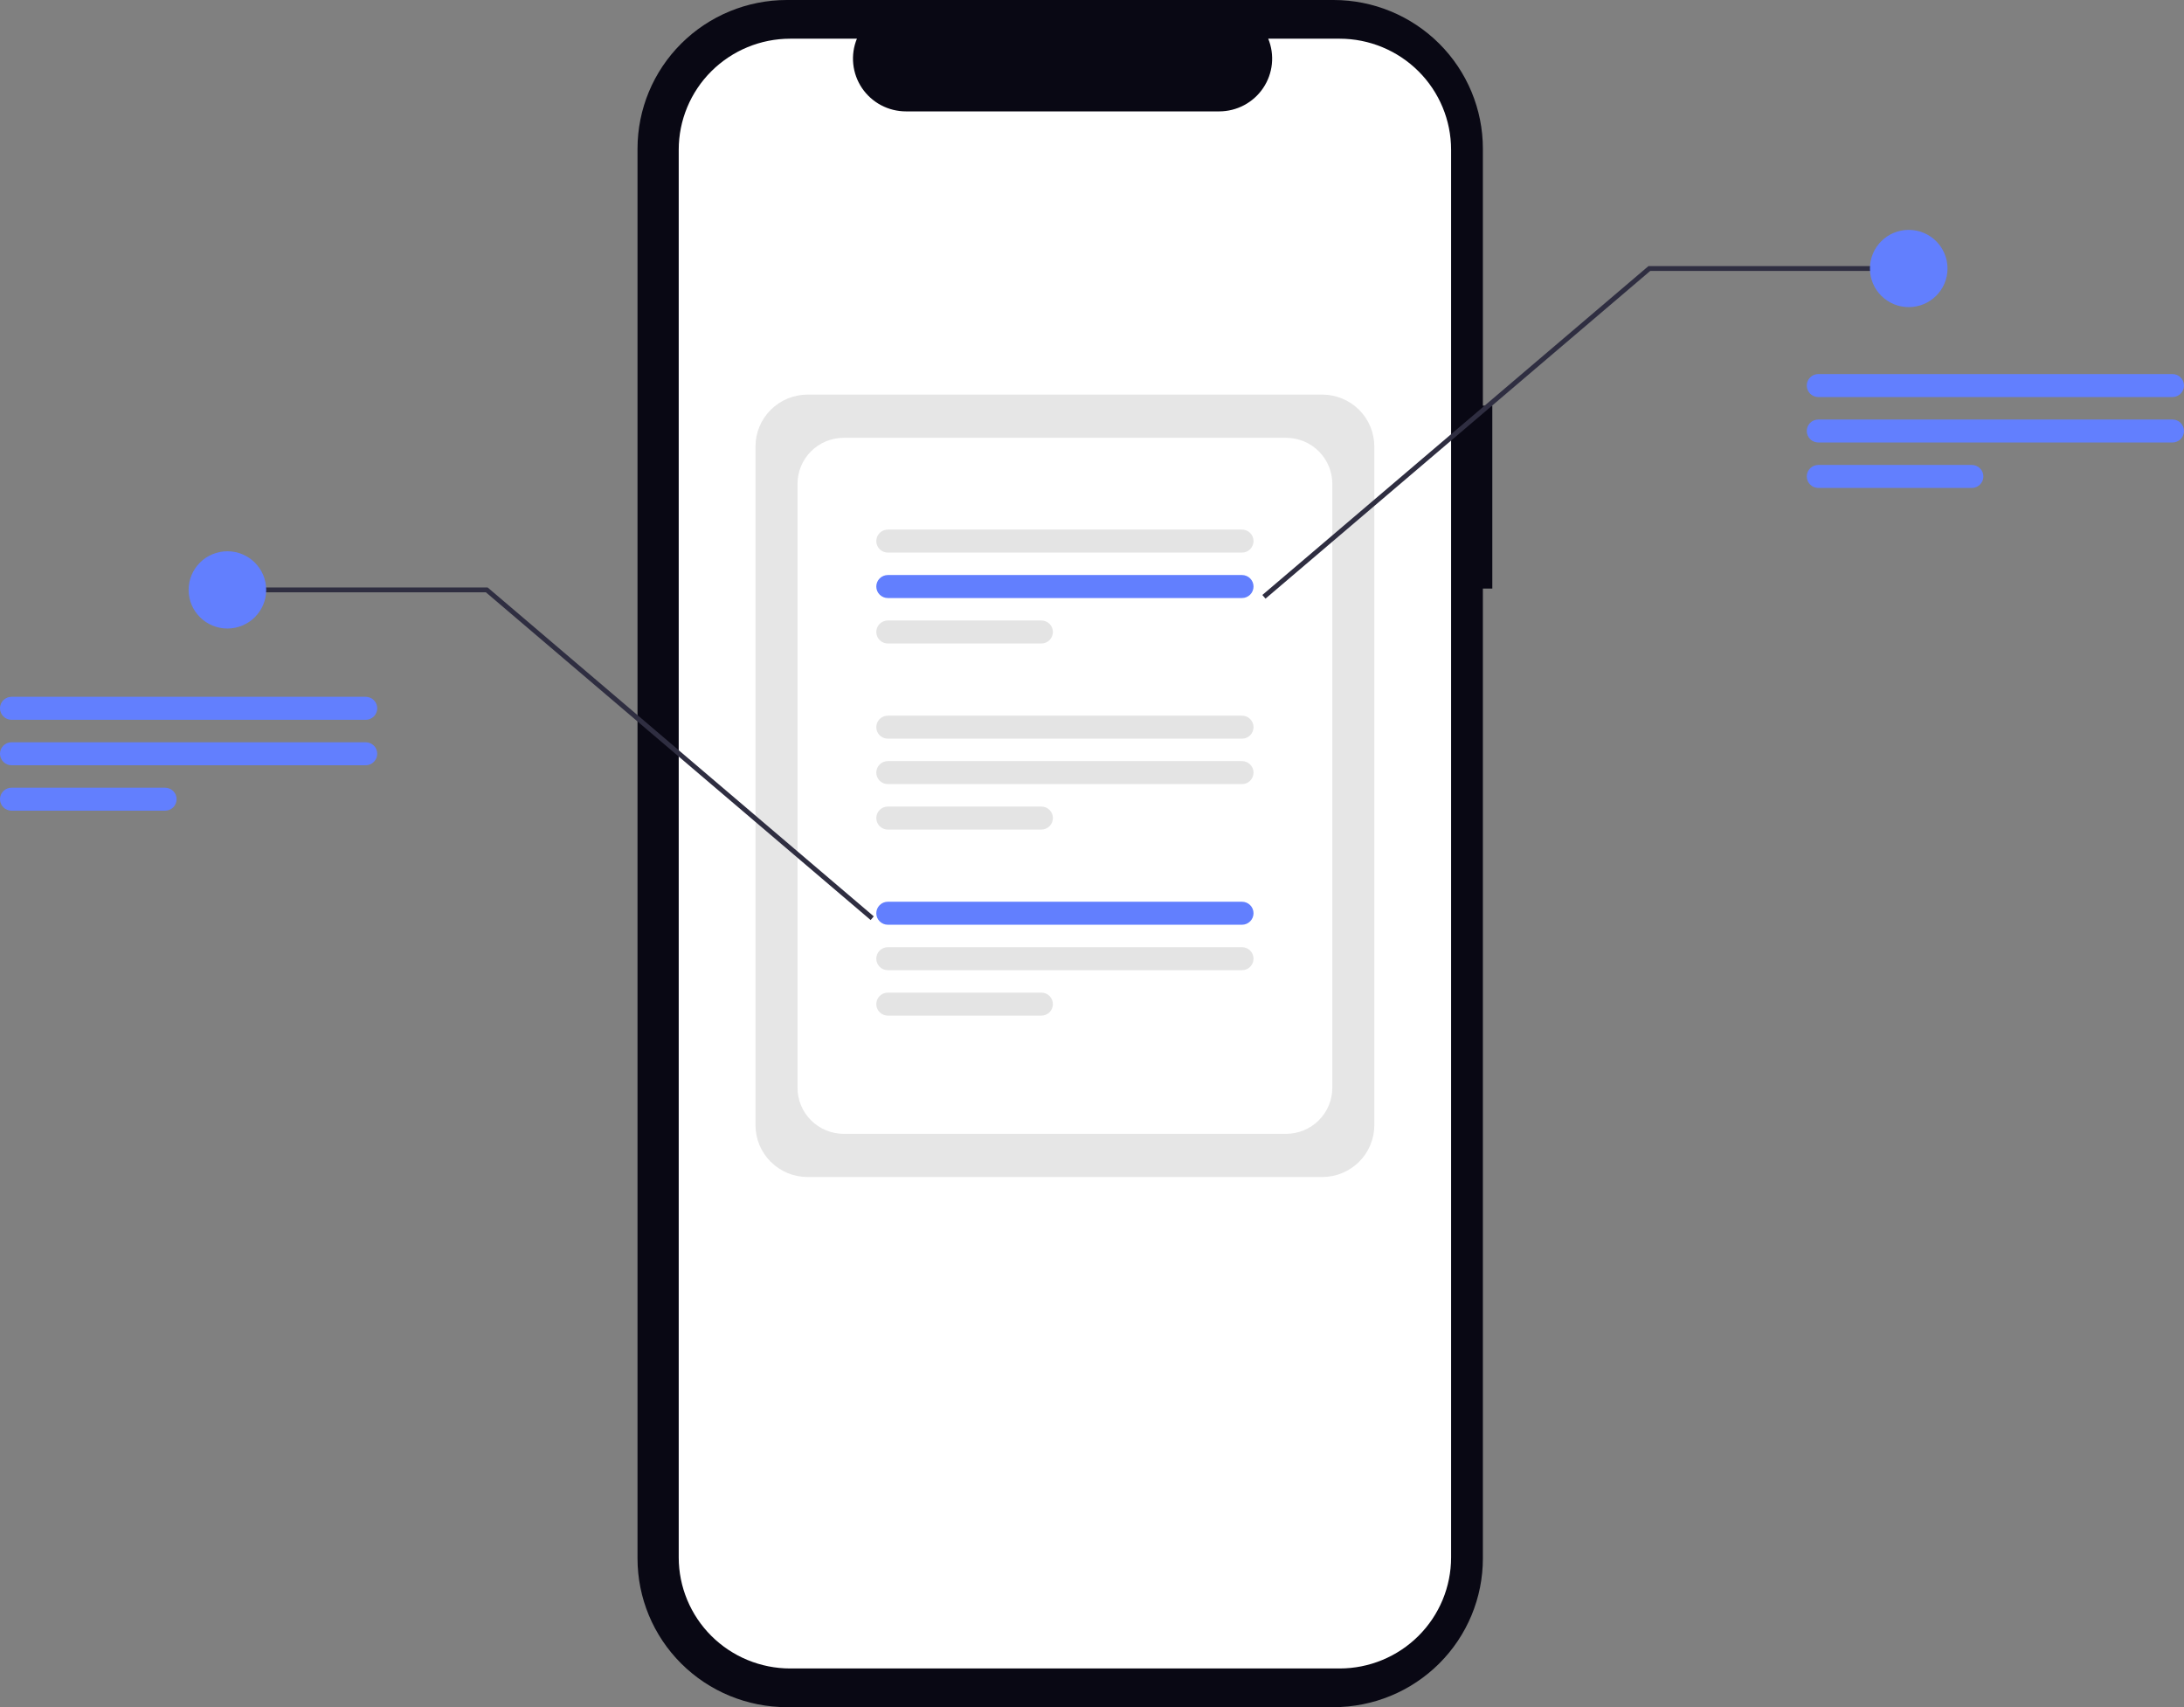<svg width="371" height="290" viewBox="0 0 371 290" fill="none" xmlns="http://www.w3.org/2000/svg">
<rect x="0" y="0" width="371" height="290" fill="#808080" stroke="none"/>
<g clip-path="url(#clip0_3_62)">
<path d="M253.501 68.915H251.9V25.263C251.9 18.563 249.227 12.137 244.469 7.399C239.712 2.662 233.259 0 226.531 0H133.664C126.936 0 120.483 2.662 115.726 7.399C110.968 12.137 108.296 18.563 108.296 25.263V264.736C108.296 271.437 110.968 277.862 115.726 282.6C120.483 287.338 126.936 290 133.664 290H226.531C233.259 290 239.712 287.338 244.469 282.6C249.227 277.862 251.9 271.437 251.9 264.736V99.986H253.5L253.501 68.915Z" fill="#090814"/>
<path d="M227.558 6.573H215.436C215.993 7.934 216.206 9.41 216.056 10.873C215.905 12.335 215.396 13.738 214.572 14.958C213.749 16.178 212.637 17.178 211.334 17.869C210.032 18.56 208.578 18.922 207.102 18.922H153.898C152.422 18.922 150.968 18.56 149.665 17.869C148.363 17.178 147.251 16.178 146.427 14.958C145.604 13.738 145.095 12.335 144.944 10.873C144.793 9.411 145.006 7.934 145.564 6.573H134.242C129.217 6.573 124.398 8.561 120.845 12.099C117.292 15.637 115.296 20.436 115.296 25.44V264.562C115.296 269.565 117.292 274.364 120.845 277.903C124.398 281.441 129.217 283.429 134.242 283.429H227.554C230.042 283.429 232.506 282.941 234.805 281.992C237.103 281.044 239.192 279.654 240.951 277.903C242.71 276.151 244.106 274.071 245.058 271.782C246.01 269.493 246.5 267.039 246.5 264.562V25.44C246.5 20.437 244.505 15.638 240.953 12.1C237.4 8.562 232.582 6.574 227.558 6.573Z" fill="white"/>
<path d="M224.62 199.944H137.177C134.833 199.941 132.586 199.013 130.929 197.363C129.272 195.713 128.34 193.475 128.337 191.141V75.836C128.34 73.502 129.272 71.264 130.929 69.614C132.586 67.964 134.833 67.036 137.177 67.033H224.62C226.963 67.036 229.21 67.964 230.867 69.614C232.524 71.264 233.456 73.502 233.459 75.836V191.139C233.457 193.473 232.525 195.711 230.868 197.362C229.211 199.013 226.964 199.941 224.62 199.944Z" fill="#E6E6E6"/>
<path d="M218.473 192.608H143.323C141.243 192.605 139.248 191.781 137.777 190.316C136.305 188.851 135.478 186.864 135.475 184.792V82.187C135.477 80.115 136.305 78.129 137.776 76.663C139.248 75.198 141.243 74.374 143.323 74.372H218.473C220.554 74.373 222.55 75.197 224.022 76.662C225.494 78.128 226.322 80.115 226.324 82.187V184.792C226.322 186.865 225.494 188.852 224.022 190.317C222.55 191.782 220.554 192.606 218.473 192.608Z" fill="white"/>
<path d="M210.976 93.87H150.82C150.299 93.87 149.8 93.664 149.432 93.298C149.063 92.931 148.857 92.434 148.857 91.916C148.857 91.397 149.063 90.9 149.432 90.534C149.8 90.167 150.299 89.961 150.82 89.961H210.976C211.497 89.961 211.996 90.167 212.364 90.534C212.732 90.9 212.939 91.397 212.939 91.916C212.939 92.434 212.732 92.931 212.364 93.298C211.996 93.664 211.497 93.87 210.976 93.87Z" fill="#E4E4E4"/>
<path d="M210.976 101.591H150.82C150.299 101.591 149.8 101.385 149.432 101.018C149.063 100.652 148.857 100.154 148.857 99.636C148.857 99.118 149.063 98.62 149.432 98.254C149.8 97.887 150.299 97.681 150.82 97.681H210.976C211.497 97.681 211.996 97.887 212.364 98.254C212.732 98.62 212.939 99.118 212.939 99.636C212.939 100.154 212.732 100.652 212.364 101.018C211.996 101.385 211.497 101.591 210.976 101.591Z" fill="#627FFE"/>
<path d="M176.896 109.311H150.82C150.299 109.311 149.8 109.105 149.432 108.738C149.063 108.372 148.857 107.875 148.857 107.356C148.857 106.838 149.063 106.341 149.432 105.974C149.8 105.608 150.299 105.402 150.82 105.402H176.896C177.417 105.402 177.916 105.608 178.284 105.974C178.652 106.341 178.859 106.838 178.859 107.356C178.859 107.875 178.652 108.372 178.284 108.738C177.916 109.105 177.417 109.311 176.896 109.311Z" fill="#E4E4E4"/>
<path d="M210.976 125.48H150.82C150.299 125.48 149.8 125.274 149.432 124.908C149.063 124.541 148.857 124.044 148.857 123.525C148.857 123.007 149.063 122.51 149.432 122.143C149.8 121.777 150.299 121.571 150.82 121.571H210.976C211.497 121.571 211.996 121.777 212.364 122.143C212.732 122.51 212.939 123.007 212.939 123.525C212.939 124.044 212.732 124.541 212.364 124.908C211.996 125.274 211.497 125.48 210.976 125.48Z" fill="#E4E4E4"/>
<path d="M210.976 133.199H150.82C150.299 133.199 149.8 132.993 149.432 132.627C149.063 132.26 148.857 131.763 148.857 131.245C148.857 130.726 149.063 130.229 149.432 129.863C149.8 129.496 150.299 129.29 150.82 129.29H210.976C211.497 129.29 211.996 129.496 212.364 129.863C212.732 130.229 212.939 130.726 212.939 131.245C212.939 131.763 212.732 132.26 212.364 132.627C211.996 132.993 211.497 133.199 210.976 133.199Z" fill="#E4E4E4"/>
<path d="M176.896 140.921H150.82C150.299 140.921 149.8 140.715 149.432 140.348C149.063 139.982 148.857 139.484 148.857 138.966C148.857 138.448 149.063 137.95 149.432 137.584C149.8 137.217 150.299 137.011 150.82 137.011H176.896C177.417 137.011 177.916 137.217 178.284 137.584C178.652 137.95 178.859 138.448 178.859 138.966C178.859 139.484 178.652 139.982 178.284 140.348C177.916 140.715 177.417 140.921 176.896 140.921Z" fill="#E4E4E4"/>
<path d="M210.976 157.089H150.82C150.299 157.089 149.8 156.883 149.432 156.517C149.063 156.15 148.857 155.653 148.857 155.135C148.857 154.616 149.063 154.119 149.432 153.753C149.8 153.386 150.299 153.18 150.82 153.18H210.976C211.497 153.18 211.996 153.386 212.364 153.753C212.732 154.119 212.939 154.616 212.939 155.135C212.939 155.653 212.732 156.15 212.364 156.517C211.996 156.883 211.497 157.089 210.976 157.089Z" fill="#627FFE"/>
<path d="M210.976 164.81H150.82C150.299 164.81 149.8 164.604 149.432 164.238C149.063 163.871 148.857 163.374 148.857 162.855C148.857 162.337 149.063 161.84 149.432 161.473C149.8 161.107 150.299 160.901 150.82 160.901H210.976C211.497 160.901 211.996 161.107 212.364 161.473C212.732 161.84 212.939 162.337 212.939 162.855C212.939 163.374 212.732 163.871 212.364 164.238C211.996 164.604 211.497 164.81 210.976 164.81Z" fill="#E4E4E4"/>
<path d="M176.896 172.529H150.82C150.299 172.529 149.8 172.323 149.432 171.956C149.063 171.59 148.857 171.093 148.857 170.574C148.857 170.056 149.063 169.559 149.432 169.192C149.8 168.826 150.299 168.62 150.82 168.62H176.896C177.417 168.62 177.916 168.826 178.284 169.192C178.652 169.559 178.859 170.056 178.859 170.574C178.859 171.093 178.652 171.59 178.284 171.956C177.916 172.323 177.417 172.529 176.896 172.529Z" fill="#E4E4E4"/>
<path d="M147.894 156.288L82.537 100.617H38.629V99.797H82.841L148.429 155.665L147.894 156.288Z" fill="#2F2E41"/>
<path d="M38.629 106.769C42.268 106.769 45.218 103.831 45.218 100.208C45.218 96.584 42.268 93.646 38.629 93.646C34.99 93.646 32.04 96.584 32.04 100.208C32.04 103.831 34.99 106.769 38.629 106.769Z" fill="#627FFE"/>
<path d="M62.119 122.276H1.962C1.441 122.276 0.942 122.07 0.574 121.703C0.206 121.337 -0.001 120.84 -0.001 120.321C-0.001 119.803 0.206 119.306 0.574 118.939C0.942 118.572 1.441 118.366 1.962 118.366H62.119C62.64 118.366 63.139 118.572 63.507 118.939C63.875 119.306 64.082 119.803 64.082 120.321C64.082 120.84 63.875 121.337 63.507 121.703C63.139 122.07 62.64 122.276 62.119 122.276Z" fill="#627FFE"/>
<path d="M62.119 129.998H1.962C1.441 129.998 0.942 129.792 0.574 129.425C0.206 129.059 -0.001 128.562 -0.001 128.043C-0.001 127.525 0.206 127.028 0.574 126.661C0.942 126.295 1.441 126.089 1.962 126.089H62.119C62.64 126.089 63.139 126.295 63.507 126.661C63.875 127.028 64.082 127.525 64.082 128.043C64.082 128.562 63.875 129.059 63.507 129.425C63.139 129.792 62.64 129.998 62.119 129.998Z" fill="#627FFE"/>
<path d="M28.039 137.716H1.962C1.441 137.716 0.942 137.51 0.574 137.144C0.206 136.777 -0.001 136.28 -0.001 135.762C-0.001 135.243 0.206 134.746 0.574 134.38C0.942 134.013 1.441 133.807 1.962 133.807H28.039C28.559 133.807 29.058 134.013 29.427 134.38C29.795 134.746 30.002 135.243 30.002 135.762C30.002 136.28 29.795 136.777 29.427 137.144C29.058 137.51 28.559 137.716 28.039 137.716Z" fill="#627FFE"/>
<path d="M214.439 101.069L280.027 45.201H324.24V46.022H280.331L214.974 101.692L214.439 101.069Z" fill="#2F2E41"/>
<path d="M324.239 52.173C327.878 52.173 330.828 49.235 330.828 45.612C330.828 41.988 327.878 39.05 324.239 39.05C320.601 39.05 317.651 41.988 317.651 45.612C317.651 49.235 320.601 52.173 324.239 52.173Z" fill="#627FFE"/>
<path d="M369.038 67.45H308.881C308.36 67.45 307.861 67.244 307.493 66.878C307.125 66.511 306.918 66.014 306.918 65.496C306.918 64.977 307.125 64.48 307.493 64.114C307.861 63.747 308.36 63.541 308.881 63.541H369.038C369.558 63.541 370.057 63.747 370.426 64.114C370.794 64.48 371 64.977 371 65.496C371 66.014 370.794 66.511 370.426 66.878C370.057 67.244 369.558 67.45 369.038 67.45Z" fill="#627FFE"/>
<path d="M369.038 75.17H308.881C308.36 75.17 307.861 74.964 307.493 74.598C307.125 74.231 306.918 73.734 306.918 73.216C306.918 72.697 307.125 72.2 307.493 71.833C307.861 71.467 308.36 71.261 308.881 71.261H369.038C369.558 71.261 370.057 71.467 370.426 71.833C370.794 72.2 371 72.697 371 73.216C371 73.734 370.794 74.231 370.426 74.598C370.057 74.964 369.558 75.17 369.038 75.17Z" fill="#627FFE"/>
<path d="M334.958 82.891H308.881C308.36 82.891 307.861 82.685 307.493 82.318C307.125 81.951 306.918 81.454 306.918 80.936C306.918 80.418 307.125 79.92 307.493 79.554C307.861 79.187 308.36 78.981 308.881 78.981H334.958C335.478 78.981 335.977 79.187 336.345 79.554C336.714 79.92 336.92 80.418 336.92 80.936C336.92 81.454 336.714 81.951 336.345 82.318C335.977 82.685 335.478 82.891 334.958 82.891Z" fill="#627FFE"/>
</g>
<defs>
<clipPath id="clip0_3_62">
<rect width="371" height="290" fill="white"/>
</clipPath>
</defs>
</svg>
